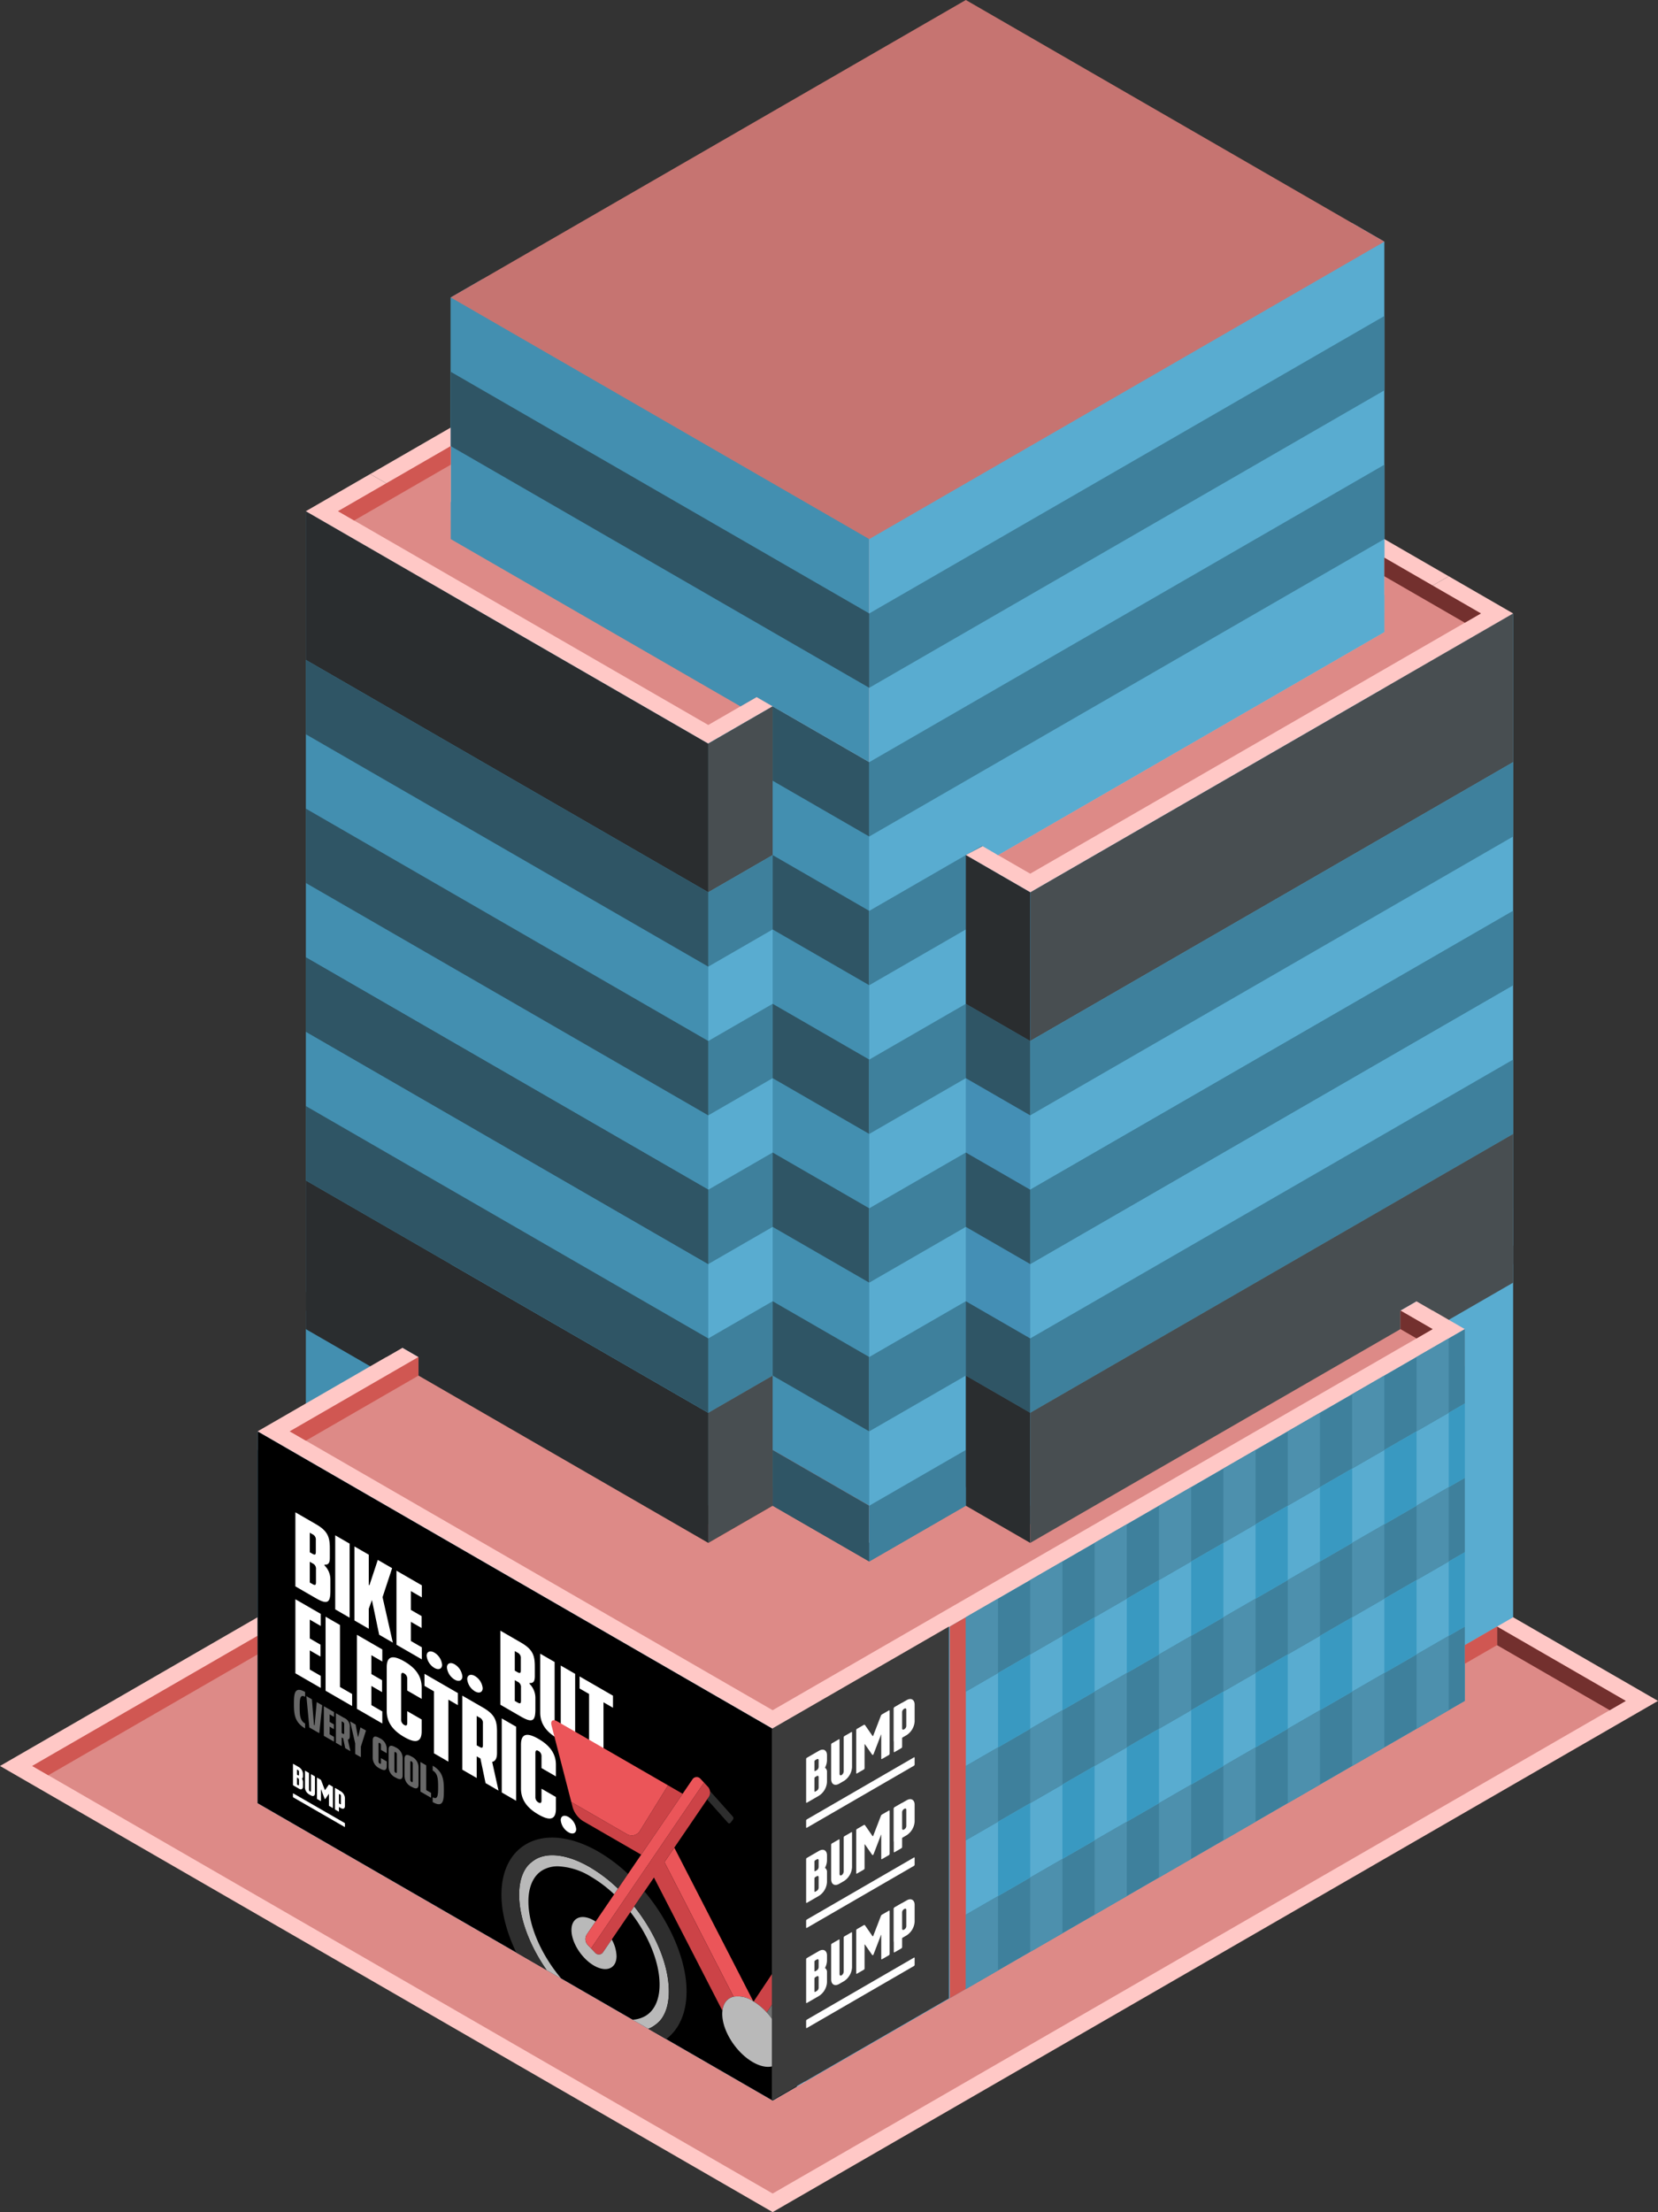 <svg id="Layer_1" data-name="Layer 1" xmlns="http://www.w3.org/2000/svg" viewBox="0 0 515 687.047">
  <rect x="0" y="0" width="515" height="687.047" fill="#333333" stroke="none"/>
  <defs>
    <style>
      .top-light {
        fill: #ffc8c6;
      }

      .top-prim {
        fill: #dd8a87;
      }

      .curtain-R-prim-light {
        fill: #59acd0;
      }

      .cls-1 {
        fill: #484e51;
      }

      .curtain-L-prim-light {
        fill: #438fb0;
      }

      .cls-2 {
        fill: #2a2d2f;
      }

      .curtain-L-prim-dark {
        fill: #2f5565;
      }

      .curtain-R-prim-dark {
        fill: #3e809c;
      }

      .cls-3 {
        fill: #89d8ff;
      }

      .cls-4 {
        fill: #448fb5;
      }

      .exterior-R-prim {
        fill: #d05752;
      }

      .exterior-L-prim {
        fill: #73302e;
      }

      .top-dark {
        fill: #c67471;
      }

      .curtain-R-prim-dark-light {
        fill: #4d90ad;
      }

      .curtain-R-prim-light-dark {
        fill: #3999c1;
      }

      .cls-5 {
        fill: #fff;
      }

      .cls-6 {
        fill: #686868;
      }

      .cls-7 {
        fill: none;
      }

      .cls-8 {
        fill: #2e2e2e;
      }

      .cls-9 {
        fill: #eb5559;
      }

      .cls-10 {
        fill: #cc4347;
      }

      .cls-11 {
        fill: #717171;
      }

      .cls-12 {
        fill: #b9b9b9;
      }

      .cls-13 {
        fill: #3b3b3b;
      }
    </style>
  </defs>
  <title>Artboard 20</title>
  <g id="root">
    <path class="top-light" d="M0,548.482l275-158.771L515,528.275,240,687.047Z"/>
    <path class="top-prim" d="M240,681.273,505,528.275,275,395.485,10,548.482Z"/>
    <path class="curtain-R-prim-light" d="M440,404.145v115.47l30-17.321V386.824Z"/>
    <path class="cls-1" d="M470,375.277v23.094l-40,23.094V398.371Z"/>
    <path class="curtain-L-prim-light" d="M130,421.465v115.47L95,516.728v-115.47Z"/>
    <path class="top-light" d="M450,178.978,270,282.901,140,207.846,320,103.923Z"/>
    <path class="cls-2" d="M130,433.012v-23.094l-35-20.207v23.094Z"/>
    <path class="top-light" d="M455,412.805v11.547L240,542.709,80,450.333v-5.774l215-124.13Z"/>
    <path class="top-prim" d="M90,444.559,295,326.203l150,86.602L240,531.162Z"/>
    <path class="curtain-L-prim-light" d="M220,230.94l10-5.774V467.653l-10,5.774L95,401.258V158.771Z"/>
    <path class="cls-2" d="M95,366.617V407.032l25,14.433,5-2.886,95,54.848V438.786Z"/>
    <path class="curtain-L-prim-light" d="M270,167.431l10-5.773V461.88l-10,5.773L140,392.598V92.376Z"/>
    <path class="top-light" d="M115,147.224,275,54.848l155,89.489L270,236.713Z"/>
    <path class="curtain-R-prim-light" d="M420,69.282,270,155.884V282.901l160-92.376V75.055Z"/>
    <path class="curtain-L-prim-dark" d="M230,213.619v23.094l40,23.094V236.713Z"/>
    <path class="curtain-L-prim-dark" d="M230,305.995v23.094l40,23.094V329.089Z"/>
    <path class="curtain-L-prim-dark" d="M230,398.371v23.094l40,23.094v-23.094Z"/>
    <path class="curtain-L-prim-dark" d="M230,259.807v23.094l40,23.094V282.901Z"/>
    <path class="curtain-L-prim-dark" d="M230,352.183v23.094l40,23.094V375.277Z"/>
    <path class="curtain-L-prim-dark" d="M230,444.559V461.88l40,23.094V467.653Z"/>
    <path class="cls-2" d="M95,158.771v46.188l125,72.169V230.94Z"/>
    <path class="curtain-L-prim-dark" d="M95,297.335v23.094L220,392.598V369.504Z"/>
    <path class="curtain-L-prim-dark" d="M95,343.523v23.094L220,438.786V415.692Z"/>
    <path class="curtain-L-prim-dark" d="M95,204.959v23.094l125,72.169V277.128Z"/>
    <path class="curtain-L-prim-dark" d="M95,297.335v23.094L220,392.598V369.504Z"/>
    <path class="curtain-L-prim-dark" d="M95,251.147v23.094L220,346.41V323.316Z"/>
    <path class="curtain-R-prim-light" d="M270,259.807V479.2L430,386.824V167.431Z"/>
    <path class="curtain-R-prim-light" d="M320,277.128l-10-5.774V467.653l10,5.774,150-86.603V190.525Z"/>
    <path class="curtain-R-prim-light" d="M240,536.935v115.471L455,528.275v-115.47Z"/>
    <path class="curtain-R-prim-dark" d="M310,305.995v23.094l-40,23.094V329.089Z"/>
    <path class="curtain-R-prim-dark" d="M310,398.371v23.094l-40,23.094v-23.094Z"/>
    <path class="curtain-R-prim-dark" d="M310,259.807v23.094l-40,23.094V282.901Z"/>
    <path class="cls-1" d="M470,190.525v46.188L320,323.316V277.128Z"/>
    <path class="curtain-R-prim-dark" d="M470,282.901v23.094L320,392.598V369.504Z"/>
    <path class="curtain-R-prim-dark" d="M470,329.089v23.094L320,438.786V415.692Z"/>
    <path class="curtain-R-prim-dark" d="M455,412.805V435.899L300,525.388v-23.094Z"/>
    <path class="curtain-R-prim-dark" d="M455,458.993v23.094L300,571.576V548.482Z"/>
    <path class="curtain-R-prim-dark" d="M455,505.181v23.094L300,617.764V594.67Z"/>
    <path class="curtain-R-prim-dark" d="M470,282.901v23.094L320,392.598V369.504Z"/>
    <path class="curtain-R-prim-dark" d="M470,236.713v23.094L320,346.41V323.316Z"/>
    <path class="cls-3" d="M240,536.935l10-5.773v115.47l-10,5.774L80,560.029v-115.47Z"/>
    <path class="curtain-L-prim-light" d="M150,86.602,270,155.884v80.829L140,161.658V92.376Z"/>
    <path class="curtain-R-prim-dark" d="M310,352.183v23.094l-40,23.094V375.277Z"/>
    <path class="curtain-R-prim-dark" d="M310,444.559V461.88l-40,23.094V467.653Z"/>
    <path class="cls-4" d="M320,277.128V473.427L300,461.88V265.581Z"/>
    <path class="top-light" d="M320,277.128,470,190.525l-20-11.547-20,11.547v5.774l-120,69.282-4.439-2.964L300,265.581Z"/>
    <path class="top-light" d="M95,158.771l20-11.547,125,72.169L220,230.94Z"/>
    <path class="curtain-R-prim-light" d="M220,473.427l20-11.547V219.393L220,230.94Z"/>
    <path class="top-prim" d="M235,216.506l-15,8.66L105,158.771l35-20.207v23.094Z"/>
    <path class="top-prim" d="M310,265.581l10,5.773,140-80.829-30-17.32v23.094Z"/>
    <path class="curtain-L-prim-dark" d="M300,357.957l20,11.547v23.094l-20-11.547Z"/>
    <path class="curtain-L-prim-dark" d="M300,311.769l20,11.547V346.41l-20-11.547Z"/>
    <path class="curtain-L-prim-dark" d="M300,404.145l20,11.547v23.094l-20-11.547Z"/>
    <path class="cls-2" d="M300,427.239l20,11.547V479.2l-20-11.547Z"/>
    <path class="cls-2" d="M300,265.581l20,11.547V323.316l-20-11.547Z"/>
    <path class="cls-2" d="M300,311.769l20,11.547h0l-20-11.547Z"/>
    <path class="exterior-R-prim" d="M130,421.465v5.774L95,447.446l-5-2.887Z"/>
    <path class="cls-2" d="M130,415.692v11.547L220,479.2v-11.547Z"/>
    <path class="curtain-L-prim-dark" d="M240,461.88v5.773l30,17.321V479.2Z"/>
    <path class="cls-1" d="M435,401.258v11.547L320,479.2v-11.547Z"/>
    <path class="curtain-R-prim-dark" d="M270,484.974l30-17.321V461.88L270,479.2Z"/>
    <path class="exterior-R-prim" d="M220,479.2l20-11.547V461.88l-20,11.547Z"/>
    <path class="exterior-L-prim" d="M435,412.805l5,2.887,5-2.887-10-5.773Z"/>
    <path class="exterior-L-prim" d="M465,505.181v5.774l35,20.207,5-2.887Z"/>
    <path class="exterior-R-prim" d="M10,548.482,80,508.068v5.773L15,551.369Z"/>
    <path class="exterior-R-prim" d="M455,516.728l10-5.773V505.181l-10,5.774Z"/>
    <path class="exterior-R-prim" d="M140,138.564v5.773l-30,17.321-5-2.887Z"/>
    <path class="curtain-L-prim-light" d="M140,155.884v11.547l90,51.962,10-5.774Z"/>
    <path class="exterior-L-prim" d="M430,178.978l25,14.434,5-2.887-30-17.32Z"/>
    <path class="cls-1" d="M320,438.786v34.641l120-69.282,5,2.887,25-14.434V352.183Z"/>
    <path class="curtain-R-prim-dark" d="M430,98.149v23.094L270,213.619V190.525Z"/>
    <path class="cls-1" d="M220,277.128l20-11.547v-46.188L220,230.94Z"/>
    <path class="curtain-R-prim-dark" d="M220,300.222l20-11.547V265.581l-20,11.547Z"/>
    <path class="cls-1" d="M220,323.316l20-11.547h0l-20,11.547Z"/>
    <path class="curtain-R-prim-dark" d="M220,392.598l20-11.547V357.957l-20,11.547Z"/>
    <path class="curtain-R-prim-dark" d="M220,438.786l20-11.547V404.145l-20,11.547Z"/>
    <path class="curtain-R-prim-dark" d="M220,346.41l20-11.547V311.769l-20,11.547Z"/>
    <path class="cls-1" d="M220,479.2l20-11.547V427.239l-20,11.547Z"/>
    <path class="curtain-R-prim-dark" d="M430,144.337v23.094L270,259.807V236.713Z"/>
    <path class="curtain-L-prim-dark" d="M140,115.47v23.094L270,213.619V190.525Z"/>
    <path class="exterior-R-prim" d="M295,505.181l5-2.887v115.47l-5,2.887Z"/>
    <path id="anchor_140_167.431_290" class="top-dark" d="M270,167.431,430,75.055,300,0,140,92.376Z"/>
    <path class="curtain-R-prim-dark-light" d="M300,525.388l10-5.773V496.521l-10,5.773Z"/>
    <path class="curtain-R-prim-dark-light" d="M300,571.576l10-5.773V542.709l-10,5.773Z"/>
    <path class="curtain-R-prim-dark-light" d="M300,617.764l10-5.773v-23.094L300,594.67Z"/>
    <path class="curtain-R-prim-dark-light" d="M380,479.2l10-5.773V450.333l-10,5.773Z"/>
    <path class="curtain-R-prim-dark-light" d="M380,525.388l10-5.773V496.521l-10,5.773Z"/>
    <path class="curtain-R-prim-dark-light" d="M380,571.576l10-5.773V542.709l-10,5.773Z"/>
    <path class="curtain-R-prim-dark-light" d="M340,502.294l10-5.773V473.427L340,479.2Z"/>
    <path class="curtain-R-prim-dark-light" d="M340,548.482l10-5.773V519.615l-10,5.773Z"/>
    <path class="curtain-R-prim-dark-light" d="M340,594.67l10-5.773V565.803l-10,5.773Z"/>
    <path class="curtain-R-prim-dark-light" d="M420,456.106l10-5.773V427.239l-10,5.773Z"/>
    <path class="curtain-R-prim-dark-light" d="M420,502.294l10-5.773V473.427L420,479.2Z"/>
    <path class="curtain-R-prim-dark-light" d="M420,548.482l10-5.773V519.615l-10,5.773Z"/>
    <path class="curtain-R-prim-dark-light" d="M320,513.841l10-5.773V484.974l-10,5.773Z"/>
    <path class="curtain-R-prim-dark-light" d="M320,560.029l10-5.773V531.162l-10,5.773Z"/>
    <path class="curtain-R-prim-dark-light" d="M320,606.217l10-5.773V577.35l-10,5.773Z"/>
    <path class="curtain-R-prim-dark-light" d="M400,467.653l10-5.773V438.786l-10,5.773Z"/>
    <path class="curtain-R-prim-dark-light" d="M400,513.841l10-5.773V484.974l-10,5.773Z"/>
    <path class="curtain-R-prim-dark-light" d="M400,560.029l10-5.773V531.162l-10,5.773Z"/>
    <path class="curtain-R-prim-dark-light" d="M360,490.747l10-5.773V461.88l-10,5.773Z"/>
    <path class="curtain-R-prim-dark-light" d="M360,536.935l10-5.773V508.068l-10,5.773Z"/>
    <path class="curtain-R-prim-dark-light" d="M360,583.123l10-5.773V554.256l-10,5.773Z"/>
    <path class="curtain-R-prim-dark-light" d="M440,444.559l10-5.773V415.692l-10,5.773Z"/>
    <path class="curtain-R-prim-light-dark" d="M310,542.709l10-5.774v-23.094l-10,5.774Z"/>
    <path class="curtain-R-prim-light-dark" d="M390,496.521l10-5.774v-23.094l-10,5.774Z"/>
    <path class="curtain-R-prim-light-dark" d="M350,519.615l10-5.774v-23.094l-10,5.774Z"/>
    <path class="curtain-R-prim-light-dark" d="M430,473.427l10-5.774v-23.094l-10,5.774Z"/>
    <path class="curtain-R-prim-light-dark" d="M330,531.162l10-5.774v-23.094l-10,5.774Z"/>
    <path class="curtain-R-prim-light-dark" d="M410,484.974,420,479.2v-23.094L410,461.88Z"/>
    <path class="curtain-R-prim-light-dark" d="M370,508.068l10-5.774V479.2l-10,5.774Z"/>
    <path class="curtain-R-prim-light-dark" d="M450,461.88l5-2.887V435.899l-5,2.887Z"/>
    <path class="curtain-R-prim-light-dark" d="M310,588.897l10-5.774V560.029l-10,5.774Z"/>
    <path class="curtain-R-prim-light-dark" d="M390,542.709l10-5.774v-23.094l-10,5.774Z"/>
    <path class="curtain-R-prim-light-dark" d="M350,565.803l10-5.774v-23.094l-10,5.774Z"/>
    <path class="curtain-R-prim-light-dark" d="M430,519.615l10-5.774v-23.094l-10,5.774Z"/>
    <path class="curtain-R-prim-light-dark" d="M330,577.35l10-5.774V548.482l-10,5.774Z"/>
    <path class="curtain-R-prim-light-dark" d="M410,531.162l10-5.774v-23.094l-10,5.774Z"/>
    <path class="curtain-R-prim-light-dark" d="M370,554.256l10-5.774v-23.094l-10,5.774Z"/>
    <path class="curtain-R-prim-light-dark" d="M450,508.068l5-2.887V482.087l-5,2.887Z"/>
    <path class="curtain-R-prim-dark-light" d="M440,490.747l10-5.773V461.88l-10,5.773Z"/>
    <path class="curtain-R-prim-dark-light" d="M440,536.935l10-5.773V508.068l-10,5.773Z"/>
    <path class="curtain-R-prim-light" d="M300,259.807l130-75.055v11.547l-120,69.282Z"/>
    <g id="Group">
      <path id="Mask" d="M240,536.936l7.5-4.33v115.47l-7.5,4.33L80,560.03V444.56Z"/>
      <path id="Compound_Path" data-name="Compound Path" class="cls-5" d="M99.625,504.995v-3.75l-7.875-4.547v23l7.875,4.547v-3.75l-3.4-1.963v-5.95l3.325,1.92v-3.7l-3.325-1.92v-5.85Zm5.975,18.95v-19.25l-4.475-2.584v23l8.25,4.763v-3.75Zm13.15-7.908v-3.75l-7.875-4.547v23l7.875,4.547v-3.75l-3.4-1.963v-5.95l3.325,1.92v-3.7l-3.325-1.92v-5.85Zm12.225,18.008-4.475-2.584v3.625c0,.925-.425.955-.95.652a1.865,1.865,0,0,1-.95-1.749v-13.6c0-.925.425-.954.95-.651a1.864,1.864,0,0,1,.95,1.748v3.575l4.475,2.584v-3.6c0-3.7-2.175-6.181-5.425-8.057s-5.425-1.907-5.425,1.793v13.65c0,3.7,2.175,6.181,5.425,8.057s5.425,1.907,5.425-1.793Zm11.25-8.205-10.375-5.99v3.75l2.95,1.703v19.25l4.475,2.584v-19.25l2.95,1.703Zm12.625,30.289-1.975-8.915c.925-.191,1.5-1.009,1.5-2.734v-6.7c0-3.55-.75-5.358-4.425-7.48l-6.35-3.666v23l4.475,2.584V545.493l1.15.664,1.6,7.648Zm-6.775-23.186.825.476a1.812,1.812,0,0,1,1.1,1.86v6.675c0,.8-.2,1.035-.8.738l-1.125-.624Zm7.775,23.764,4.475,2.583v-23l-4.475-2.583Zm16.825,1.414L168.2,555.537v3.625c0,.925-.425.955-.95.651a1.865,1.865,0,0,1-.95-1.748v-13.6c0-.925.425-.955.95-.652a1.866,1.866,0,0,1,.95,1.749v3.575l4.475,2.584v-3.6c0-3.7-2.175-6.181-5.425-8.058s-5.425-1.907-5.425,1.793v13.65c0,3.7,2.175,6.181,5.425,8.057s5.425,1.908,5.425-1.792Zm3.9,10.951c1.325.765,2.4.311,2.4-.989a4.98,4.98,0,0,0-2.4-3.761c-1.325-.765-2.4-.31-2.4.99A4.977,4.977,0,0,0,176.575,569.072Zm-12.1-46.111v-.25c1.3.126,1.65-.672,1.65-2.122v-3.025c0-3.55-.75-5.358-4.35-7.437l-6.35-3.666v23l6.4,3.695c3.725,2.151,4.475,1.209,4.475-2.341V527.39A6.172,6.172,0,0,0,164.475,522.961Zm-3.8-9.719a1.812,1.812,0,0,1,1.1,1.86v3.625c0,.925-.25,1.081-1.1.59L159.9,518.87v-6.075Zm1.15,14.914c0,.925-.25,1.081-1.1.59L159.9,528.27v-6.45l.825.476a1.812,1.812,0,0,1,1.1,1.86ZM178.65,519.87l-4.475-2.583v18.275c0,.925-.425.954-.95.651a1.865,1.865,0,0,1-.95-1.748V516.19l-4.475-2.584v18.3c0,3.7,2.175,6.181,5.425,8.057s5.425,1.907,5.425-1.793Zm11.75,6.784-10.375-5.99v3.75l2.95,1.703v19.25l4.475,2.584v-19.25l2.95,1.703Zm-89.6-40.456v-.25c1.3.126,1.65-.672,1.65-2.122v-3.025c0-3.55-.75-5.358-4.35-7.436l-6.35-3.667v23l6.4,3.695c3.725,2.151,4.475,1.209,4.475-2.341v-3.425A6.171,6.171,0,0,0,100.8,486.198ZM97,476.48a1.811,1.811,0,0,1,1.1,1.86v3.625c0,.925-.25,1.08-1.1.59l-.775-.448v-6.075Zm1.15,14.913c0,.925-.25,1.081-1.1.59l-.825-.476v-6.45l.825.476a1.812,1.812,0,0,1,1.1,1.86Zm5.975,8.45,4.475,2.584v-23l-4.475-2.584Zm13.65,7.881,4.25,2.454-3.2-14.123,2.975-9.007-4.45-2.569-2.6,7.874-.2-.116v-9.375l-4.45-2.569v23l4.45,2.569v-6.225l.975-2.687Zm13.25-11.6v-3.75l-7.875-4.547v23l7.875,4.547v-3.75l-3.4-1.963v-5.95l3.325,1.92v-3.7l-3.325-1.92v-5.85Zm3.9,21.902c1.325.765,2.4.31,2.4-.99a4.977,4.977,0,0,0-2.4-3.76c-1.325-.765-2.4-.311-2.4.989A4.979,4.979,0,0,0,134.925,518.026Zm6.3,3.637c1.325.765,2.4.309,2.4-.99a4.977,4.977,0,0,0-2.4-3.76c-1.325-.765-2.4-.311-2.4.989A4.979,4.979,0,0,0,141.225,521.663Zm6.3,3.637c1.325.765,2.4.311,2.4-.989a4.978,4.978,0,0,0-2.4-3.761c-1.325-.765-2.4-.31-2.4.99A4.978,4.978,0,0,0,147.525,525.3Z"/>
      <path id="Compound_Path-2" data-name="Compound Path" class="cls-6" d="M120.12,547.075l-1.79-1.034v1.45c0,.37-.17.382-.38.261a.748.748,0,0,1-.38-.7v-5.44c0-.37.17-.382.38-.26a.744.744,0,0,1,.38.699v1.43l1.79,1.034v-1.44a3.663,3.663,0,0,0-2.17-3.223c-1.3-.751-2.17-.763-2.17.717v5.46a3.664,3.664,0,0,0,2.17,3.223c1.3.75,2.17.763,2.17-.717Zm2.77-4.371c-1.3-.751-2.17-.763-2.17.717v5.44a3.664,3.664,0,0,0,2.17,3.223c1.3.75,2.17.763,2.17-.717v-5.44A3.663,3.663,0,0,0,122.89,542.705Zm.38,2.199v5.42c0,.37-.17.382-.38.261a.747.747,0,0,1-.38-.7v-5.42c0-.37.17-.381.38-.26A.744.744,0,0,1,123.27,544.903Zm4.56.653c-1.3-.751-2.17-.763-2.17.717v5.44a3.664,3.664,0,0,0,2.17,3.223c1.3.75,2.17.763,2.17-.717v-5.44A3.664,3.664,0,0,0,127.83,545.556Zm.38,2.199v5.42c0,.37-.17.382-.38.261a.745.745,0,0,1-.38-.699v-5.42c0-.37.17-.382.38-.261A.745.745,0,0,1,128.21,547.755Zm4.18,8.224v-7.7l-1.79-1.034v9.2l3.3,1.905v-1.5Zm2.01,3.71c3.32,1.917,3.47-.566,3.47-3.646,0-3.07-.15-5.737-3.47-7.654v1.5c1.55.895,1.69,2.536,1.69,5.126,0,2.6-.14,4.069-1.69,3.174Zm-39.63-22.88v-1.5c-1.55-.895-1.69-2.526-1.69-5.126,0-2.59.14-4.069,1.69-3.174v-1.5c-3.32-1.917-3.47.576-3.47,3.646C91.3,532.235,91.45,534.893,94.77,536.809Zm.4-10.019.92,9.731,3.08,1.778.92-8.669-1.71-.987-.65,7.205-.2-.116-.65-7.955Zm8.57,6.448v-1.5l-3.15-1.819v9.2l3.15,1.819v-1.5l-1.36-.786v-2.38l1.33.768v-1.48l-1.33-.768v-2.34Zm5.1,10.644-.79-3.566c.37-.076.6-.404.6-1.094v-2.68a2.874,2.874,0,0,0-1.77-2.992l-2.54-1.466v9.2l1.79,1.033v-2.69l.46.266.64,3.06Zm-2.71-9.275.33.191a.725.725,0,0,1,.44.744v2.67c0,.32-.08.414-.32.295l-.45-.25Zm5.84,1.882-.71,2.95-.1-.058-.71-3.769-1.71-.988,1.59,6.848v3.27l1.76,1.016v-3.27l1.59-5.012Z"/>
      <path id="Path" class="cls-5" d="M104.036,555.429v6.432a.237.237,0,0,0,.107.186l1.027.593c.059.034.107.007.107-.062v-6.433a.237.237,0,0,0-.107-.186l-1.027-.592C104.084,555.332,104.036,555.36,104.036,555.429Z"/>
      <path id="Path-2" data-name="Path" class="cls-5" d="M107.139,566.36v.993c0,.068-.048.096-.107.062l-15.925-9.169A.24.24,0,0,1,91,558.059v-.993c0-.068.048-.096.107-.062l15.925,9.17A.238.238,0,0,1,107.139,566.36Z"/>
      <path id="Compound_Shape" data-name="Compound Shape" class="cls-5" d="M93.806,552.435a2.145,2.145,0,0,1,.297,1.023v1.427c0,.754-.529,1.06-1.182.683l-1.814-1.047A.239.239,0,0,1,91,554.335v-6.433c0-.068.048-.096.107-.062l1.814,1.047a2.614,2.614,0,0,1,1.182,2.049v.721A.964.964,0,0,1,93.806,552.435Z"/>
      <path id="Path-3" data-name="Path" d="M92.349,549.632l.244.141a.594.594,0,0,1,.269.466v.992c0,.171-.12.241-.269.155l-.244-.141a.235.235,0,0,1-.108-.186v-1.365C92.241,549.626,92.289,549.598,92.349,549.632Z"/>
      <path id="Path-4" data-name="Path" d="M92.349,552.134l.244.141a.593.593,0,0,1,.269.466v1.552c0,.171-.12.241-.269.155l-.244-.141a.235.235,0,0,1-.108-.185v-1.925C92.241,552.128,92.289,552.101,92.349,552.134Z"/>
      <path id="Path-5" data-name="Path" class="cls-5" d="M95.858,550.583l-1.026-.592c-.06-.035-.108-.007-.108.062v5.14a2.615,2.615,0,0,0,1.183,2.049l.738.426c.653.377,1.183.071,1.183-.683v-5.14a.24.24,0,0,0-.108-.187l-1.026-.592c-.059-.034-.108-.007-.108.062v5.058c0,.206-.139.293-.31.194h0a.702.702,0,0,1-.31-.552V550.77A.237.237,0,0,0,95.858,550.583Z"/>
      <path id="Path-6" data-name="Path" class="cls-5" d="M98.556,552.141l1.027.593a.41.41,0,0,1,.152.178l1.152,2.993c.025.064.076.071.116.014l1.1-1.588a.137.137,0,0,1,.178-.04l1.026.593a.236.236,0,0,1,.108.186v6.382c0,.069-.048.097-.108.062l-1.026-.592a.239.239,0,0,1-.108-.187v-3.514c0-.069-.031-.079-.07-.022l-1.03,1.485c-.078.113-.181.101-.23-.027l-1.108-2.878c-.025-.064-.045-.06-.045.008v3.515c0,.068-.048.096-.107.062l-1.027-.593a.237.237,0,0,1-.107-.186V552.203C98.449,552.135,98.497,552.107,98.556,552.141Z"/>
      <path id="Path-7" data-name="Path" class="cls-5" d="M104.251,560.625l1.706.985c.652.377,1.182.071,1.182-.682v-2.466a2.616,2.616,0,0,0-1.182-2.048l-1.814-1.047c-.059-.035-.107-.007-.107.062v4.824A.474.474,0,0,0,104.251,560.625Z"/>
      <path id="Path-8" data-name="Path" d="M105.546,557.252l.083.048a.594.594,0,0,1,.269.465v2.426c0,.171-.121.241-.269.155l-.083-.048a.596.596,0,0,1-.269-.466v-2.425C105.277,557.236,105.398,557.166,105.546,557.252Z"/>
      <g>
        <path class="cls-7" d="M163.904,579.495a11.614,11.614,0,0,1,2.685-2.143c.188-.108.383-.201.577-.299a8.971,8.971,0,0,0-.945.455A8.541,8.541,0,0,0,163.904,579.495Z"/>
        <path class="cls-7" d="M201.53,630.051a9.005,9.005,0,0,0,1.259-.589,8.54,8.54,0,0,0,2.318-1.988,11.595,11.595,0,0,1-2.687,2.145C202.136,629.784,201.829,629.91,201.53,630.051Z"/>
        <path class="cls-8" d="M220.159,558.117l-.516.758,6.473,7.25a.5.5,0,0,0,.791-.024l.397-.503h0l.352-.445a.759.759,0,0,0-.029-.941l-7.106-7.959A2.581,2.581,0,0,1,220.159,558.117Z"/>
        <path class="cls-9" d="M247.5,613.305v-1.551l-1.125,1.685A2.196,2.196,0,0,1,247.5,613.305Z"/>
        <path class="cls-10" d="M238.183,625.041l7.208-10.82a2.098,2.098,0,0,1,.984-.783l1.125-1.685v-10.02a1.695,1.695,0,0,0-.421.434l-12.988,19.466A18.791,18.791,0,0,1,238.183,625.041Z"/>
        <path class="cls-11" d="M246.375,613.438a2.098,2.098,0,0,0-.984.783l-7.208,10.82a22.233,22.233,0,0,1,2.684,3.62l6.633,3.83V613.305A2.196,2.196,0,0,0,246.375,613.438Z"/>
        <path class="cls-9" d="M227.87,620.145a8.43,8.43,0,0,1,5.968,1.328c.045.026.089.057.134.084l-24.524-47.713-3.064,4.499Z"/>
        <path class="cls-10" d="M227.87,620.145l-21.486-41.802,3.064-4.499,10.195-14.969.516-.758a2.581,2.581,0,0,0,.361-1.865,2.477,2.477,0,0,0-.607-1.29l-1.24-1.322,0,0L183.592,605.15l0,0,1.24,1.322a1.554,1.554,0,0,0,2.528-.197l2.66-3.905,5.798-8.513,1.18-1.733,3.189-4.683,2.942-4.32L224.4,624.506C224.672,622.099,225.968,620.588,227.87,620.145Z"/>
        <path class="cls-9" d="M240.867,628.662a16.053,16.053,0,0,1,2.456,7.589l4.177,2.412v-6.171Z"/>
        <path class="cls-10" d="M243.333,636.45c0,2.451-.939,4.137-2.466,4.94l6.633,3.83v-6.558l-4.177-2.412C243.325,636.317,243.333,636.385,243.333,636.45Z"/>
        <path class="cls-12" d="M183.13,579.867c-4.196-2.423-8.192-3.662-11.594-3.662a10.996,10.996,0,0,0-4.372.848c-.193.098-.389.191-.577.299a11.614,11.614,0,0,0-2.685,2.143c-1.734,2.102-2.648,5.138-2.648,8.979,0,7.373,3.319,15.905,8.549,23.405l4.498,2.597c-6.091-7.259-10.17-16.288-10.17-23.907,0-4.63,1.582-8.094,4.456-9.753a9.399,9.399,0,0,1,4.755-1.169,20.994,20.994,0,0,1,10.162,3.198,39.923,39.923,0,0,1,7.271,5.49l1.185-1.74A46.41,46.41,0,0,0,183.13,579.867Z"/>
        <path class="cls-12" d="M202.421,629.619a11.595,11.595,0,0,0,2.687-2.145c1.734-2.102,2.647-5.137,2.647-8.977,0-8.366-4.269-18.224-10.758-26.372l-1.18,1.733c5.471,7.005,9.059,15.397,9.059,22.544,0,4.63-1.582,8.093-4.455,9.752a9.042,9.042,0,0,1-3.918,1.139l4.878,2.816c.05-.018.099-.04.149-.059C201.829,629.91,202.136,629.784,202.421,629.619Z"/>
        <path class="cls-8" d="M163.904,579.495a8.541,8.541,0,0,1,2.316-1.987,8.971,8.971,0,0,1,.945-.455,10.996,10.996,0,0,1,4.372-.848c3.401,0,7.397,1.239,11.594,3.662a46.41,46.41,0,0,1,8.831,6.729l3.116-4.575a50.451,50.451,0,0,0-9.197-6.917c-8.42-4.861-16.587-5.719-22.41-2.358-4.975,2.872-7.715,8.458-7.715,15.729,0,5.653,1.698,11.894,4.605,17.952l9.444,5.453c-5.23-7.5-8.549-16.031-8.549-23.405C161.255,584.633,162.17,581.597,163.904,579.495Z"/>
        <path class="cls-8" d="M196.997,592.125c6.489,8.147,10.758,18.006,10.758,26.372,0,3.84-.914,6.875-2.647,8.977a8.54,8.54,0,0,1-2.318,1.988,9.005,9.005,0,0,1-1.259.589c-.05.019-.099.04-.149.059l5.536,3.196c4.097-3.061,6.338-8.245,6.338-14.81,0-9.931-5.235-21.672-13.069-31.054Z"/>
        <path class="cls-12" d="M184.832,606.472l-1.24-1.322,0,0-1.085-1.157a2.645,2.645,0,0,1-.246-3.154l2.749-4.037c-.168-.109-.335-.219-.505-.317-3.863-2.23-7-.905-7,2.959s3.137,8.811,7,11.041,7,.905,7-2.958a11.256,11.256,0,0,0-1.485-5.157l-2.66,3.905A1.554,1.554,0,0,1,184.832,606.472Z"/>
        <path class="cls-10" d="M212.038,557.117l-4.538-2.62-8.774,14.195a2.934,2.934,0,0,1-3.939.992L177.459,559.68l.45,1.742a7.74,7.74,0,0,0,3.159,4.156l18.093,10.446Z"/>
        <path class="cls-9" d="M198.725,568.691,207.5,554.496l-34.432-19.879c-1.353-.781-2.134-.187-1.743,1.326L177.459,559.68l17.327,10.003A2.934,2.934,0,0,0,198.725,568.691Z"/>
        <path class="cls-9" d="M182.507,603.993l1.085,1.157,35.081-51.509-1.086-1.157a1.555,1.555,0,0,0-2.528.197l-3.022,4.436-12.876,18.907-4.084,5.997-3.116,4.575-1.185,1.74-5.767,8.467-2.749,4.037A2.645,2.645,0,0,0,182.507,603.993Z"/>
        <path class="cls-12" d="M243.333,636.45c0-.066-.008-.133-.01-.199a16.053,16.053,0,0,0-2.456-7.589,22.233,22.233,0,0,0-2.684-3.62,18.791,18.791,0,0,0-4.091-3.409c-.04-.024-.08-.051-.12-.075-.045-.027-.089-.058-.134-.084a8.43,8.43,0,0,0-5.968-1.328c-1.902.443-3.198,1.954-3.47,4.361a8.683,8.683,0,0,0-.056.98c0,5.24,4.254,11.951,9.494,14.976,2.79,1.61,5.292,1.843,7.029.928C242.394,640.587,243.333,638.901,243.333,636.45Z"/>
        <path class="cls-8" d="M245.967,589.249l1.533.983v-6.235l-1.308-.503a1.571,1.571,0,0,0-2.29,1.572v.405A5.004,5.004,0,0,0,245.967,589.249Z"/>
      </g>
      <path id="Path-9" data-name="Path" class="cls-13" d="M239.75,652.406l55-31.755V505.182l-55,31.754Z"/>
      <g id="Group-2" data-name="Group">
        <g id="Group-3" data-name="Group">
          <path id="Path-10" data-name="Path" class="cls-5" d="M277.62,561.706V575.139c0,.143.101.201.225.129l2.143-1.237a.498.498,0,0,0,.225-.389V560.209c0-.143-.101-.201-.225-.13l-2.143,1.238A.498.498,0,0,0,277.62,561.706Z"/>
          <path id="Path-11" data-name="Path" class="cls-5" d="M284.102,577.049v2.074a.498.498,0,0,1-.225.389l-33.255,19.251c-.124.072-.224.014-.224-.129v-2.075a.497.497,0,0,1,.224-.389l33.255-19.251C284.001,576.848,284.102,576.905,284.102,577.049Z"/>
          <path id="Compound_Shape-2" data-name="Compound Shape" class="cls-5" d="M256.259,580.119a1.577,1.577,0,0,1,.62,1.42v2.982a5.461,5.461,0,0,1-2.47,4.278l-3.787,2.186c-.124.072-.224.014-.224-.129V577.423a.496.496,0,0,1,.224-.389l3.787-2.187c1.364-.787,2.47-.148,2.47,1.426V577.78A5.29,5.29,0,0,1,256.259,580.119Z"/>
          <path id="Path-12" data-name="Path" class="cls-13" d="M253.215,577.782l.51-.294c.31-.179.562-.034.562.324v2.071a1.243,1.243,0,0,1-.562.973l-.51.294c-.124.072-.225.014-.225-.129v-2.85A.498.498,0,0,1,253.215,577.782Z"/>
          <path id="Path-13" data-name="Path" class="cls-13" d="M253.215,583.007l.51-.295c.31-.179.562-.033.562.324v3.241a1.242,1.242,0,0,1-.562.972l-.51.295c-.124.072-.225.013-.225-.13v-4.018A.498.498,0,0,1,253.215,583.007Z"/>
          <path id="Path-14" data-name="Path" class="cls-5" d="M260.544,571.306l-2.144,1.237a.497.497,0,0,0-.224.389v10.735c0,1.574,1.106,2.213,2.469,1.426l1.542-.89a5.463,5.463,0,0,0,2.47-4.278V569.19c0-.143-.101-.201-.224-.129l-2.144,1.237a.498.498,0,0,0-.225.389V581.25a1.46,1.46,0,0,1-.648,1.152h0c-.357.207-.648.026-.648-.403v-10.564C260.768,571.292,260.668,571.234,260.544,571.306Z"/>
          <path id="Path-15" data-name="Path" class="cls-5" d="M266.178,568.053l2.143-1.238a.287.287,0,0,1,.373.084l2.297,3.316c.081.117.189.104.241-.029l2.406-6.252a.847.847,0,0,1,.318-.372l2.143-1.237c.124-.072.225-.014.225.129v13.328a.499.499,0,0,1-.225.389l-2.143,1.237c-.124.072-.225.014-.225-.13v-7.339c0-.144-.042-.151-.093-.018l-2.313,6.01c-.103.267-.319.293-.482.058l-2.149-3.103c-.082-.118-.148-.097-.148.046v7.34a.495.495,0,0,1-.225.389l-2.143,1.238c-.124.071-.225.013-.225-.13V568.442A.497.497,0,0,1,266.178,568.053Z"/>
          <path id="Path-16" data-name="Path" class="cls-5" d="M278.069,572.04l3.563-2.057a5.463,5.463,0,0,0,2.47-4.278V560.556c0-1.574-1.107-2.212-2.47-1.425l-3.787,2.186a.498.498,0,0,0-.225.389V571.78C277.62,572.066,277.821,572.183,278.069,572.04Z"/>
          <path id="Path-17" data-name="Path" class="cls-13" d="M280.774,561.871l.174-.1c.309-.179.561-.034.561.324V567.16a1.243,1.243,0,0,1-.561.972l-.174.101c-.31.178-.561.033-.561-.324v-5.066A1.24,1.24,0,0,1,280.774,561.871Z"/>
        </g>
        <g id="Group-4" data-name="Group">
          <path id="Path-18" data-name="Path" class="cls-5" d="M277.62,530.606v13.432c0,.143.101.202.225.13l2.143-1.238a.494.494,0,0,0,.225-.388V529.109c0-.143-.101-.201-.225-.13l-2.143,1.238A.496.496,0,0,0,277.62,530.606Z"/>
          <path id="Path-19" data-name="Path" class="cls-5" d="M284.102,545.948v2.074a.495.495,0,0,1-.225.389l-33.255,19.251c-.124.072-.224.014-.224-.129v-2.074a.497.497,0,0,1,.224-.389l33.255-19.251C284.001,545.747,284.102,545.805,284.102,545.948Z"/>
          <path id="Compound_Shape-3" data-name="Compound Shape" class="cls-5" d="M256.259,549.019a1.575,1.575,0,0,1,.62,1.42v2.982a5.46,5.46,0,0,1-2.47,4.277l-3.787,2.187c-.124.071-.224.013-.224-.13V546.322a.497.497,0,0,1,.224-.389l3.787-2.186c1.364-.787,2.47-.148,2.47,1.426V546.68A5.297,5.297,0,0,1,256.259,549.019Z"/>
          <path id="Path-20" data-name="Path" class="cls-13" d="M253.215,546.682l.51-.295c.31-.179.562-.033.562.324v2.072a1.241,1.241,0,0,1-.562.972l-.51.295c-.124.071-.225.013-.225-.13v-2.849A.497.497,0,0,1,253.215,546.682Z"/>
          <path id="Path-21" data-name="Path" class="cls-13" d="M253.215,551.907l.51-.295c.31-.179.562-.034.562.324v3.241a1.243,1.243,0,0,1-.562.972l-.51.295c-.124.071-.225.013-.225-.13v-4.019A.495.495,0,0,1,253.215,551.907Z"/>
          <path id="Path-22" data-name="Path" class="cls-5" d="M260.544,540.205l-2.144,1.238a.497.497,0,0,0-.224.389v10.735c0,1.574,1.106,2.212,2.469,1.425l1.542-.89a5.464,5.464,0,0,0,2.47-4.278V538.09c0-.143-.101-.201-.224-.13l-2.144,1.238a.495.495,0,0,0-.225.389V550.15a1.46,1.46,0,0,1-.648,1.152h0c-.357.207-.648.026-.648-.404v-10.563C260.768,540.192,260.668,540.134,260.544,540.205Z"/>
          <path id="Path-23" data-name="Path" class="cls-5" d="M266.178,536.952l2.143-1.237a.288.288,0,0,1,.373.083l2.297,3.316c.081.118.189.105.241-.029l2.406-6.252a.844.844,0,0,1,.318-.371l2.143-1.238c.124-.071.225-.013.225.13V544.681a.496.496,0,0,1-.225.389l-2.143,1.238c-.124.071-.225.013-.225-.13v-7.34c0-.143-.042-.151-.093-.017l-2.313,6.01c-.103.267-.319.293-.482.057l-2.149-3.102c-.082-.118-.148-.097-.148.046v7.34a.499.499,0,0,1-.225.389l-2.143,1.237c-.124.072-.225.014-.225-.129V537.341A.499.499,0,0,1,266.178,536.952Z"/>
          <path id="Path-24" data-name="Path" class="cls-5" d="M278.069,540.939l3.563-2.057a5.463,5.463,0,0,0,2.47-4.278v-5.148c0-1.574-1.107-2.213-2.47-1.426l-3.787,2.187a.496.496,0,0,0-.225.389V540.68C277.62,540.966,277.821,541.082,278.069,540.939Z"/>
          <path id="Path-25" data-name="Path" class="cls-13" d="M280.774,530.771l.174-.101c.309-.179.561-.033.561.324V536.06a1.244,1.244,0,0,1-.561.972l-.174.1c-.31.179-.561.034-.561-.324v-5.065A1.237,1.237,0,0,1,280.774,530.771Z"/>
        </g>
        <g id="Group-5" data-name="Group">
          <path id="Path-26" data-name="Path" class="cls-5" d="M277.62,592.806v13.433c0,.143.101.201.225.13l2.143-1.238a.495.495,0,0,0,.225-.389V591.31c0-.144-.101-.202-.225-.13l-2.143,1.237A.498.498,0,0,0,277.62,592.806Z"/>
          <path id="Path-27" data-name="Path" class="cls-5" d="M284.102,608.149v2.074a.496.496,0,0,1-.225.389l-33.255,19.251c-.124.072-.224.014-.224-.129V627.66a.495.495,0,0,1,.224-.389L283.877,608.02C284.001,607.948,284.102,608.006,284.102,608.149Z"/>
          <path id="Compound_Shape-4" data-name="Compound Shape" class="cls-5" d="M256.259,611.22a1.574,1.574,0,0,1,.62,1.42v2.982a5.461,5.461,0,0,1-2.47,4.278l-3.787,2.187c-.124.071-.224.013-.224-.13V608.523a.497.497,0,0,1,.224-.389l3.787-2.186c1.364-.787,2.47-.148,2.47,1.426v1.507A5.293,5.293,0,0,1,256.259,611.22Z"/>
          <path id="Path-28" data-name="Path" class="cls-13" d="M253.215,608.883l.51-.295c.31-.179.562-.034.562.324v2.072a1.243,1.243,0,0,1-.562.972l-.51.295c-.124.071-.225.013-.225-.13v-2.849A.497.497,0,0,1,253.215,608.883Z"/>
          <path id="Path-29" data-name="Path" class="cls-13" d="M253.215,614.107l.51-.294c.31-.179.562-.034.562.324v3.241a1.243,1.243,0,0,1-.562.972l-.51.294c-.124.072-.225.014-.225-.129v-4.019A.497.497,0,0,1,253.215,614.107Z"/>
          <path id="Path-30" data-name="Path" class="cls-5" d="M260.544,602.406l-2.144,1.238a.494.494,0,0,0-.224.389v10.734c0,1.574,1.106,2.213,2.469,1.426l1.542-.89a5.464,5.464,0,0,0,2.47-4.278V600.291c0-.144-.101-.202-.224-.13l-2.144,1.238a.494.494,0,0,0-.225.388v10.564a1.463,1.463,0,0,1-.648,1.152h0c-.357.206-.648.026-.648-.404V602.536C260.768,602.393,260.668,602.335,260.544,602.406Z"/>
          <path id="Path-31" data-name="Path" class="cls-5" d="M266.178,599.153l2.143-1.237a.287.287,0,0,1,.373.083l2.297,3.316c.081.118.189.105.241-.029l2.406-6.252a.845.845,0,0,1,.318-.371l2.143-1.238c.124-.071.225-.013.225.13v13.327a.499.499,0,0,1-.225.389l-2.143,1.238c-.124.071-.225.013-.225-.13v-7.34c0-.143-.042-.151-.093-.017l-2.313,6.01c-.103.267-.319.293-.482.057l-2.149-3.102c-.082-.118-.148-.097-.148.046v7.34a.494.494,0,0,1-.225.388l-2.143,1.238c-.124.072-.225.014-.225-.13V599.542A.499.499,0,0,1,266.178,599.153Z"/>
          <path id="Path-32" data-name="Path" class="cls-5" d="M278.069,603.14l3.563-2.057a5.463,5.463,0,0,0,2.47-4.278v-5.148c0-1.574-1.107-2.213-2.47-1.426l-3.787,2.186a.498.498,0,0,0-.225.389v10.075C277.62,603.167,277.821,603.283,278.069,603.14Z"/>
          <path id="Path-33" data-name="Path" class="cls-13" d="M280.774,592.971l.174-.1c.309-.179.561-.033.561.324v5.066a1.246,1.246,0,0,1-.561.972l-.174.1c-.31.179-.561.034-.561-.324v-5.065A1.242,1.242,0,0,1,280.774,592.971Z"/>
        </g>
      </g>
    </g>
  </g>
</svg>
